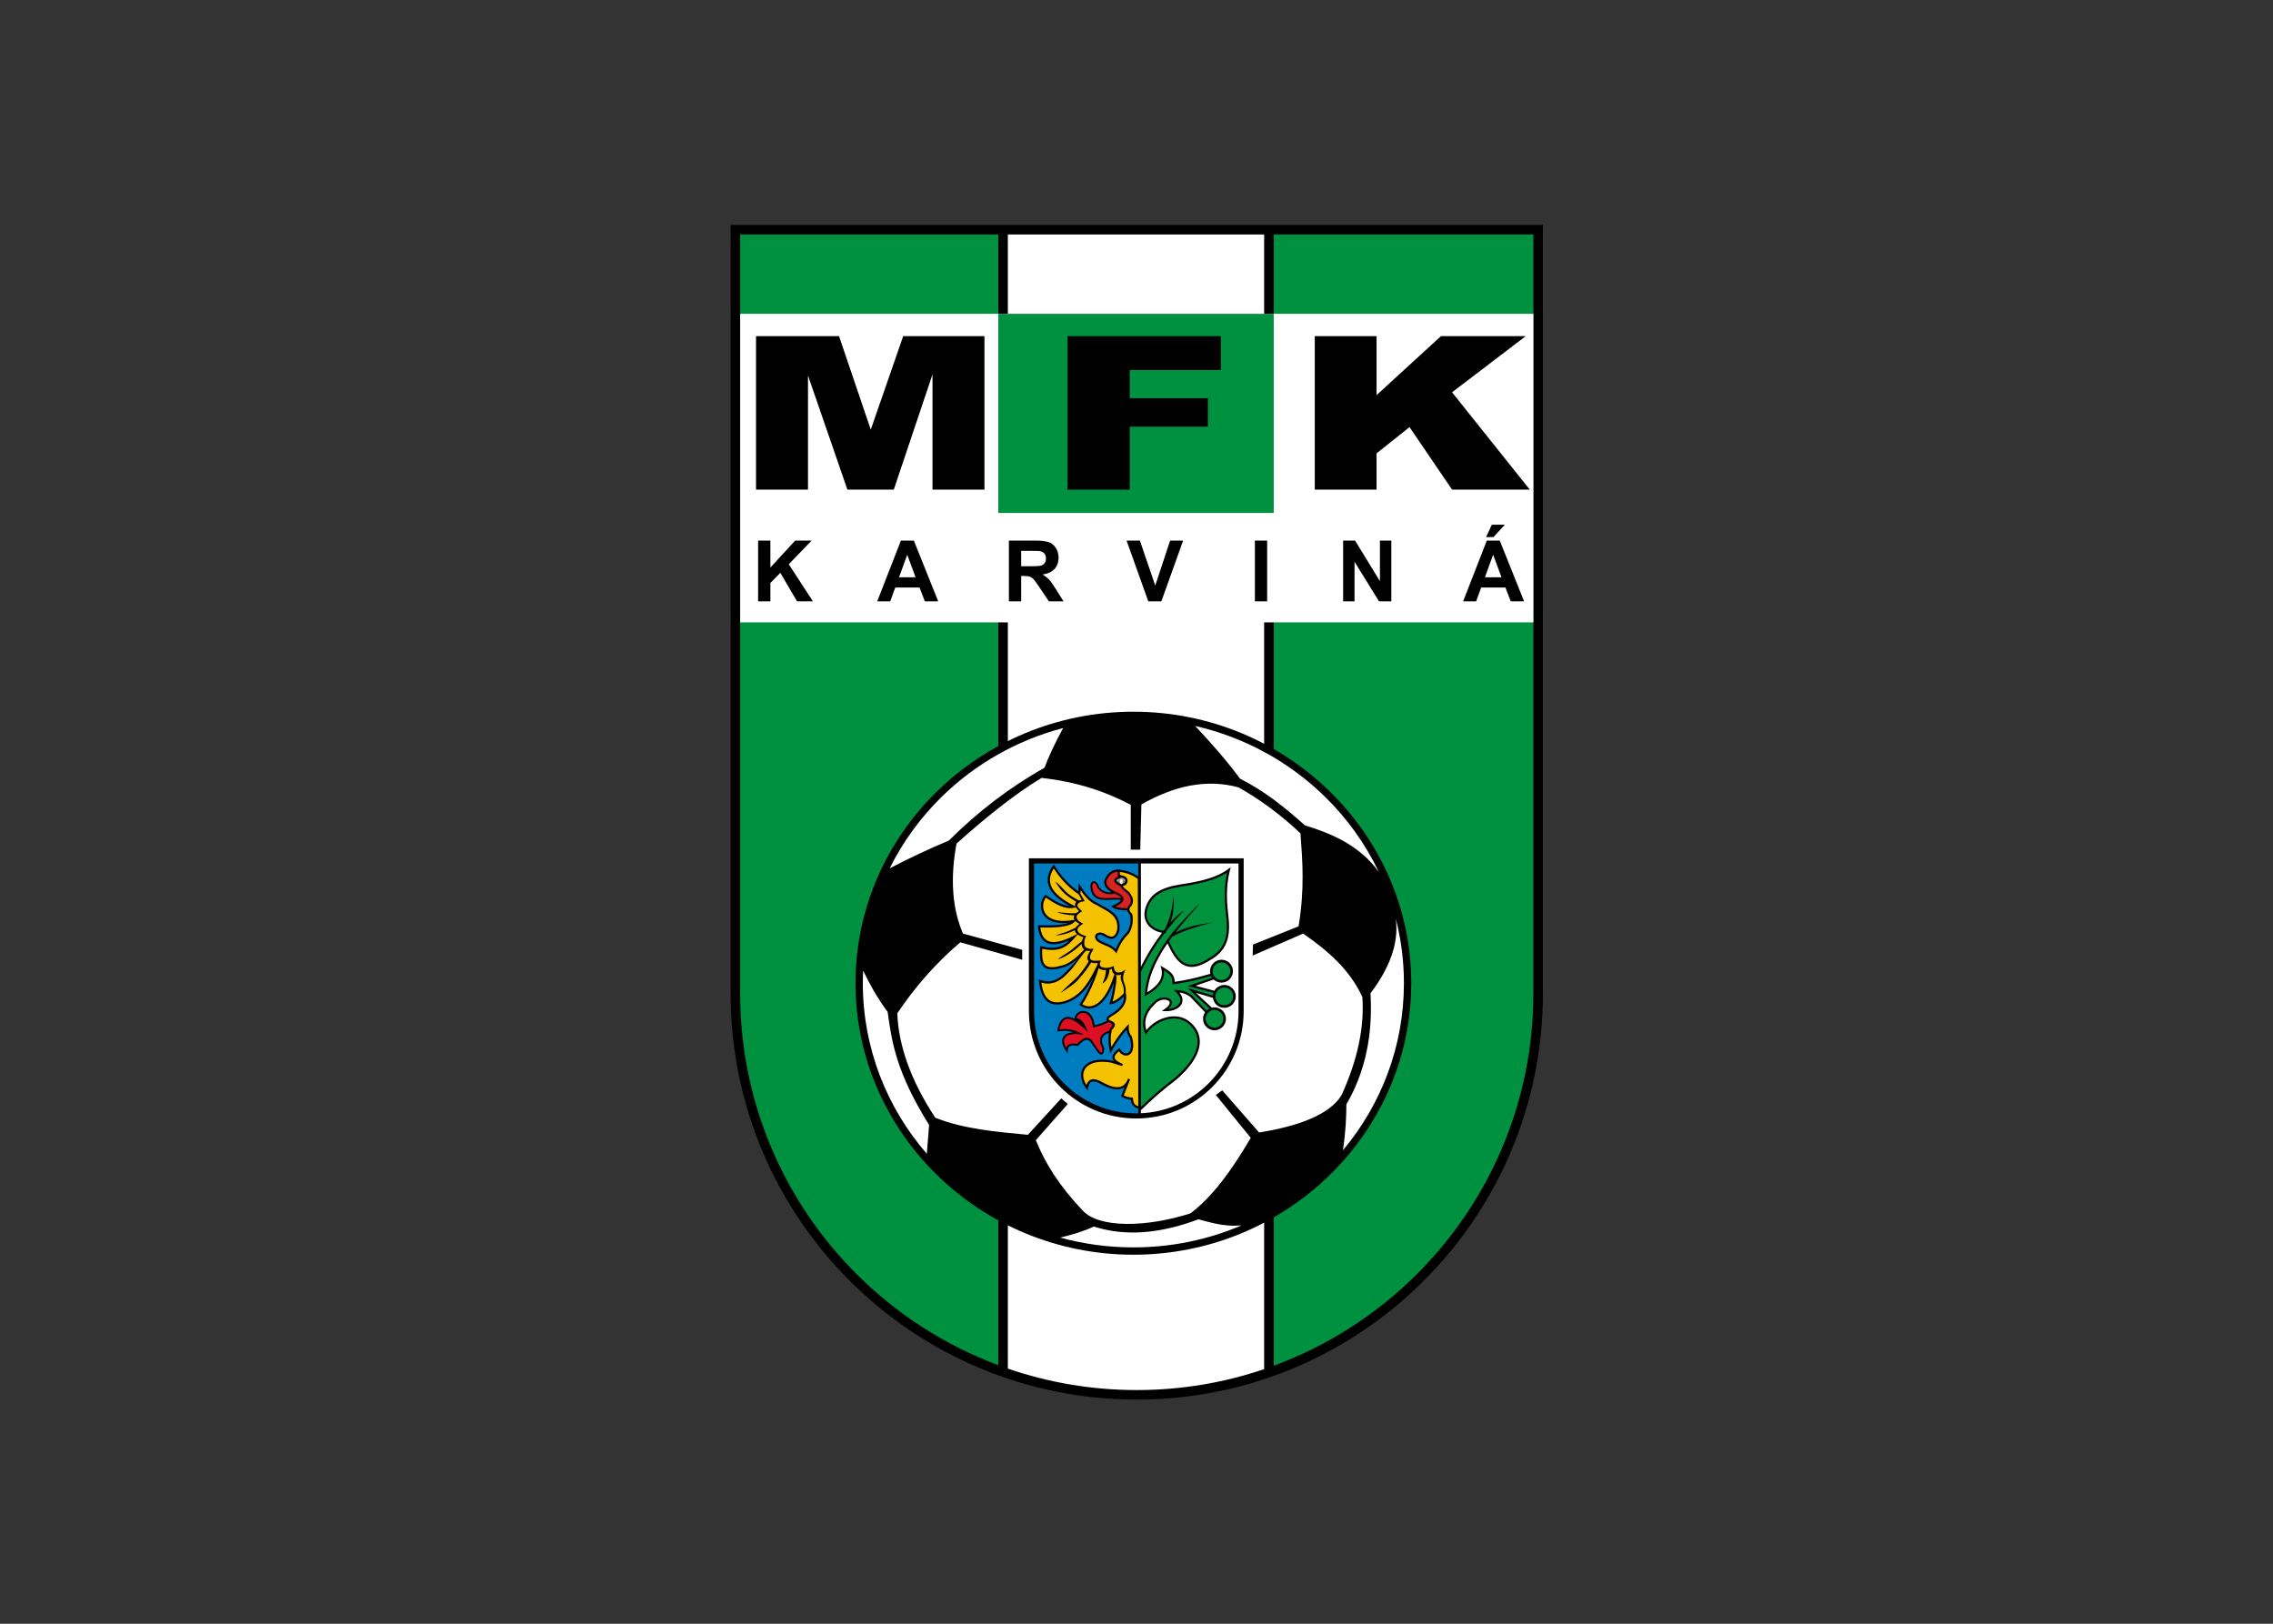 <svg clip-rule="evenodd" fill-rule="evenodd" stroke-miterlimit="22.926" viewBox="0 0 560 400" xmlns="http://www.w3.org/2000/svg"><rect x="0" y="0" width="560" height="400" fill="#333333" stroke="none"/><g transform="matrix(.761 0 0 .761 180 55.403)"><path d="m262.979 248.769c0 72.608-58.882 131.49-131.49 131.49s-131.489-58.882-131.489-131.49v-248.769h262.979z"/><path d="m175.832 3.096v366.206c17.613-6.487 33.417-16.726 46.441-29.749 23.242-23.243 37.622-55.343 37.622-90.783h-.012v-.001h.012v-245.673zm-89.168 366.025v-366.025h-83.568v245.677h-.012c.001 35.438 14.38 67.536 37.622 90.779 12.903 12.904 28.538 23.073 45.958 29.569z" fill="#009140"/><path d="m172.735 370.399v-367.303h-82.974v367.135c13.084 4.497 27.121 6.943 41.727 6.943v-.012h.005v.012c14.425 0 28.297-2.382 41.242-6.775z" fill="#fff"/><path d="m130.395 333.363c49.548 0 89.96-39.482 89.96-87.889 0-48.408-40.412-87.889-89.96-87.889s-89.96 39.482-89.96 87.889 40.412 87.889 89.96 87.889z"/><path d="m73.139 200.274c-2.095 11.351-1.399 21.061 2.089 29.129 6.391 1.762 12.783 3.523 19.174 5.285v3.196c-6.678-1.885-13.356-3.769-20.034-5.654-8.197 6.963-14.833 14.706-20.403 22.984.396 10.427 4.344 21.729 12.291 33.799 9.101 3.633 19.556 4.561 29.989 5.531 3.606-3.933 7.211-7.866 10.816-11.799.697.614 1.393 1.229 2.09 1.844-3.442 3.892-6.883 7.784-10.324 11.676 2.971 7.579 7.877 15.158 15.117 22.738 5.232 5.869 20.849 5.499 34.906.983 6.874-5.1 13.326-13.776 19.543-24.459-3.77-4.629-7.539-9.259-11.308-13.888.696-.492 1.393-.983 2.089-1.475 3.974 4.548 7.948 9.095 11.922 13.642 13.355-2.167 22.84-5.936 26.671-12.044 5.209-11.432 7.462-22.044 6.76-31.833-4.185-9.048-11.368-15.098-19.174-20.525-5.449 2.375-10.897 4.752-16.347 7.128.042-1.188.082-2.376.123-3.565 4.916-1.966 9.833-3.933 14.749-5.899 1.994-12.052 1.284-21.059.614-30.112-6.508-6.143-13.196-11.028-20.034-14.872-10.488-2.867-20.976-.469-31.464 5.531-.122 4.875-.245 9.75-.369 14.626h-3.072v-14.503c-7.991-4.248-17.28-7.434-28.883-8.726-9.177 5.567-18.354 13.066-27.531 21.262zm34.513-37.403c-2.479 4.616-4.632 8.999-5.998 12.821-11.308 6.391-21.632 14.257-30.973 23.598-6.292 2.601-12.693 5.644-19.171 8.99 4.294-8.665 10.042-16.515 16.934-23.248 10.7-10.454 24.155-18.217 39.208-22.161zm102.194 46.573c-6.031-8.326-14.655-12.242-23.921-15.069-6.221-5.544-12.7-10.918-20.977-15.093-4.85-6.512-9.702-11.892-14.553-17.082 16.162 3.688 30.606 11.748 41.952 22.833 7.199 7.033 13.149 15.285 17.499 24.411zm-11.599 90.097c.916-6.229 1.07-10.679 1.109-14.862 6.012-10.276 8.612-22.256 7.802-35.942 6.079-8.048 9.255-16.095 8.191-24.143 1.717 6.681 2.633 13.675 2.633 20.876h-.009v.005h.009c-.001 20.507-7.402 39.331-19.735 54.066zm-155.34-58.132c2.042 4.217 4.403 8.562 7.936 13.375 1.349 9.736 2.771 19.529 13.423 36.574l-.743 9.335c-12.92-14.898-20.714-34.171-20.715-55.216h.009v-.005h-.01c.001-1.362.035-2.717.1-4.063zm63.791 86.41c3.886-.938 7.628-2.02 10.89-3.581 10.59 3.407 21.961 2.135 33.865-2.34 4.388 1.181 8.733 2.465 13.792 1.971l-.028.089c-10.673 4.523-22.446 7.032-34.819 7.032v-.009h-.006v.009c-8.21 0-16.157-1.106-23.694-3.171z" fill="#fff"/><path d="m166.106 254.498c0 19.197-15.569 34.765-34.766 34.765-19.196 0-34.764-15.568-34.764-34.765v-49.457h69.53z"/><path d="m132.363 206.708h-34.12v47.794h-.007c.001 9.132 3.709 17.406 9.701 23.399 5.994 5.993 14.269 9.702 23.402 9.702v-.007h.005v.007c.341 0 .681-.007 1.019-.017z" fill="#007cc0" fill-rule="nonzero"/><path d="m126.334 213.587c.917 0 1.665-.429 1.665-.952 0-.524-.747-.952-1.665-.952-.917 0-1.665.428-1.665.952 0 .523.748.952 1.665.952z" fill="#8b7c62"/><path d="m125.904 210.98 1.865.437.242 1.369c-1.014-.772-2.042-.812-3.087-.073l-.327-.582.654-.678z" fill="#9f9c92"/><ellipse cx="126.479" cy="212.617" fill="#f4f4f3" rx=".466" ry=".837"/><g fill-rule="nonzero"><path d="m122.832 261.433c-1.335.38-2.174.966-2.492 1.766-.32.806-.129 1.864.597 3.183l.041.075-.005.086c-.081 1.317-.387 1.922-.856 2.006-.457.082-.98-.371-1.544-1.158l-.002-.004-1.596-2.289-.009-.013-.009-.016c-.998-1.844-2.467-1.648-4.407.585l-.113.131-.168-.033c-1.111-.217-1.925-.192-2.439.077-.465.245-.688.722-.665 1.433l.03.937-.563-.75c-.653-.869-1.078-1.744-1.231-2.549v-.001c-.135-.705-.064-1.359.24-1.917.302-.556.831-1.004 1.609-1.292v-.001c.499-.184 1.104-.305 1.822-.346-.56-.165-1.122-.282-1.681-.355-1.094-.141-2.192-.109-3.291.078l-.427.074.086-.425c.667-3.255 1.964-4.446 3.664-4.316.579.043 1.202.251 1.858.588l.01-.049c.197-1.042.814-1.81 1.599-2.201.455-.227.966-.327 1.484-.281.515.045 1.038.235 1.519.587.931.683 1.709 1.983 1.961 4.043.721-.153 1.443-.352 2.163-.616.748-.274 1.497-.618 2.242-1.058.077-.045 1.118.524 1.195.477l.647.572.151.49-.14.616-.383.372-.465.674-.139.722z"/><path d="m122.669 260.86c-1.52.433-2.49 1.137-2.881 2.121-.381.962-.195 2.162.586 3.611-.063.929-.189 1.341-.362 1.371h-.001c-.189.034-.527-.321-.956-.919l-1.586-2.275c-1.249-2.289-3.001-2.167-5.255.367-1.163-.208-2.051-.151-2.66.167-.461.241-.76.617-.897 1.13-.345-.569-.576-1.126-.674-1.644-.109-.573-.057-1.094.177-1.524.235-.431.659-.783 1.294-1.018h.002c.785-.292 1.88-.405 3.32-.273l1.722.156-1.571-.721c-1.153-.53-2.307-.861-3.464-1.01-1.011-.131-2.022-.122-3.031.015.606-2.57 1.637-3.523 2.944-3.423 1.458.112 3.296 1.443 5.3 3.307l1.011.942-.536-1.274c-.641-1.523-1.449-2.495-2.362-2.957-.186-.093-.376-.166-.568-.218-.089-.024-.179-.043-.271-.059.212-.685.656-1.19 1.203-1.463.357-.178.76-.257 1.168-.221.411.036.83.189 1.218.475.857.628 1.568 1.889 1.757 3.946l.03.327.32-.062c.858-.167 1.716-.391 2.574-.706.791-.289 1.583-.657 2.377-1.129.068-.04.809.373.876.332l.417.753-.779 1.338z" fill="#dd0f22"/><path d="m132.262 211.129.066 75.017c-1.151-.223-1.814-.69-2.211-1.289-.333-.502-.464-1.078-.538-1.674-.542-.045-1.034-.142-1.482-.28-.535-.166-1.012-.391-1.445-.66l-.255-.158.109-.276 1.057-2.669c-.447.316-.955.528-1.522.635-1.479.28-3.347-.178-5.604-1.375l-.021-.012c-1.458-.9-2.574-1.258-3.348-1.073-.711.17-1.154.86-1.328 2.067l-.118.825-.515-.654c-.947-1.202-1.494-2.478-1.629-3.688-.121-1.095.093-2.135.653-3.021.556-.879 1.449-1.601 2.685-2.065 1.578-.592 3.725-.763 6.453-.301l.026.004.022.007.867.272c-.419-.451-.59-.903-.575-1.358.031-.965.904-1.847 1.988-2.706l.345-.275.196.395c.382.766.992 1.239 1.599 1.355.283.053.565.028.819-.084.257-.113.49-.317.673-.618.48-.792.617-2.219.008-4.408-.428-.528-.704-1.084-.867-1.659-.083-.295-.137-.595-.166-.898-.725.816-1.444 1.692-2.154 2.661-.902 1.233-1.785 2.611-2.638 4.204l-.467.872-.196-.969c-.468-2.315-.6-4.635.004-6.962l.027-.103.077-.072c.917-.837.955-1.432.114-1.784v.001c-.949-.365-1.329-.813-1.295-1.321.032-.471.452-.919 1.113-1.353l.023-.013c1.639-.9 2.891-1.897 3.662-3.012.616-.891.927-1.866.885-2.934-.595.571-1.192 1.087-1.792 1.502-.801.555-1.61.931-2.428 1.029l-.58.069.203-.547c.146-.394.296-.919.441-1.513.34-1.395.658-3.183.852-4.637l.054-.389c-.819 2.113-1.741 3.819-2.717 5.126-1.035 1.384-2.138 2.329-3.254 2.847-1.146.532-2.301.616-3.409.266-.548-.172-1.082-.452-1.596-.836l-.297-.222.232-.288.007-.008c.266-.333.571-.792.896-1.335.328-.548.679-1.186 1.035-1.873.931-1.799 1.895-3.899 2.573-5.569-.661 1.202-1.374 2.364-2.194 3.442-1.496 1.966-3.342 3.643-5.864 4.759l-.014.006c-3.049 1.2-5.308 1.085-6.901-.136-1.574-1.208-2.453-3.483-2.767-6.624l-.057-.575.539.206c1.134.434 2.281.58 3.439.369 1.162-.21 2.349-.779 3.561-1.77l.023-.022c.435-.408.883-.847 1.33-1.301.46-.466.912-.94 1.344-1.407.898-.97 1.751-1.935 2.439-2.755-1.48 1.276-3.12 2.378-4.688 2.802-4.873 1.491-6.656.355-7.3-1.748-.356-1.163-.329-2.605-.302-4.047.004-.228.008-.454.011-.676l.006-.452.436.11c2.976.75 5.016.547 6.57-.149.983-.44 1.786-1.085 2.515-1.812-3.176 1.376-5.458 1.603-7.064.961-1.918-.766-2.841-2.721-3.142-5.418l-.046-.409.411.014c2.901.102 5.349.038 7.235-.23.918-.13 1.696-.306 2.322-.534-2.461.229-4.328-.066-5.701-.673-1.26-.557-2.11-1.378-2.625-2.303-.517-.928-.694-1.957-.61-2.929.099-1.146.562-2.222 1.261-2.969l.206-.221.251.165.14.092c2.507 1.643 5.015 3.286 7.47 3.356-3.197-1.724-5.382-3.585-6.431-5.597-1.196-2.294-.938-4.753.943-7.396l.306-.429.285.443c1.005 1.561 2.107 3.091 3.428 4.542 1.196 1.314 2.575 2.568 4.226 3.728l.08-1.52.059-1.12.598.948c.729 1.154 1.493 2.27 2.399 3.232.895.948 1.933 1.752 3.222 2.299l.024.011.028.017.005.004c.522.323 1.083.629 1.643.936 2.936 1.605 5.872 3.213 5.203 7.915l-.004.029-.007.023c-.524 1.745-1.325 2.465-2.294 2.564-.915.095-1.93-.401-2.978-1.103-.721-.291-1.253-.263-1.564-.066-.11.071-.191.164-.239.272-.049.109-.065.237-.047.374.053.389.383.833 1.044 1.167l.02.011c.553.325 1.128.556 1.703.784v.001c1.078.431 2.157.861 3.209 1.921.342-.834.763-1.677 1.301-2.532.646-1.027 1.459-2.073 2.502-3.142.535-.992.83-1.932.95-2.835.117-.877.07-1.726-.083-2.556-.524-.501-.833-1.001-.922-1.498-1.161-.023-2.123-.107-2.885-.253-.847-.162-1.469-.405-1.867-.726l-.46-.372.545-.234c1.557-.666 2.418-1.259 2.679-1.785-.987-.18-2.127-.124-3.261-.071-3.155.151-6.267.3-6.661-4.173v-.027c.005-.763.19-1.256.46-1.523.177-.174.388-.258.613-.262.208-.004.423.062.626.188.434.271.845.841 1.035 1.581.531.828 1.24 1.352 2.098 1.618.624.194 1.331.255 2.109.201-.428-.243-.8-.494-1.115-.752v-.001c-.64-.525-1.057-1.089-1.248-1.687-.196-.616-.153-1.255.128-1.918v-.002c.164-.386.409-.779.734-1.177l.006-.008.001-.001c.111-.158.231-.306.36-.444.13-.141.27-.273.416-.392.658-.538 1.483-.874 2.474-1.008l-.001-.018.08.008c.111-.014.225-.026.339-.035l.306-.023.029.125c.991.114 1.985.321 2.978.668 1.108.385 2.215.944 3.322 1.741zm-5.711 2.366c.186-.193.499-.351.969-.463.204-.354.308-.67.264-.928s-.264-.491-.722-.687l-.713-.165.026.115-.305.104c-1.023.35-1.297.632-1.165.872.197.358.87.754 1.646 1.152z"/><path d="m131.846 211.707c-1.047-.754-2.094-1.283-3.14-1.648-.909-.317-1.819-.511-2.73-.621l.067 1.013 1.215.279.035.009.024.01c.726.305 1.082.727 1.17 1.235.082.481-.097 1.003-.439 1.551l-.081.129-.151.031c-.588.12-.791.253-.763.393.084.408.931 1.063 1.779 1.719l.265.205.047.037.034.051.023.036c.441.677.904 1.386 1.039 2.184l.028.053.021.073-.01.073-.01.028c.051.581-.08 1.21-.521 1.907l-.024.039-.036.033c-.413.379-.605.758-.576 1.135.03.397.298.828.802 1.288l.088.08.023.114c.182.932.243 1.891.11 2.893-.134 1.002-.462 2.04-1.055 3.128l-.024.044-.035.035c-1.021 1.043-1.813 2.061-2.441 3.058-.627.997-1.09 1.975-1.448 2.939l-.211.569-.393-.461c-1.066-1.25-2.196-1.703-3.325-2.154h-.001c-.59-.235-1.18-.472-1.779-.821-.893-.451-1.347-1.108-1.428-1.709-.038-.269-.001-.528.102-.759.104-.233.275-.434.507-.582.494-.314 1.271-.383 2.249.021l.034.014.029.019c.938.63 1.82 1.08 2.54 1.006.673-.069 1.251-.639 1.675-2.035.583-4.193-2.129-5.678-4.841-7.161-.56-.306-1.119-.612-1.662-.947-1.377-.589-2.486-1.447-3.438-2.458-.698-.739-1.31-1.559-1.884-2.415l-.055 1.058-.004.081 1.176 2.032.22.379-.434.064c-1.132.166-1.687.56-1.864.994-.171.423.003.961 1.15 1.948l.309.266-.349.213c-1.465.895-1.563 1.449-1.4 1.963.174.547.653 1.129 1.622 1.595l.478.23-.446.288c-1.239.797-1.543 1.411-1.386 1.97.168.595.841 1.202 2.426 1.699l.36.114-.194.322c-.379.634-.37 1.138-.422 1.748-.036.443.025.846.204 1.164.173.307.461.542.882.664.411.119.701.305 1.378.183l.527-.095-.199.497-.002.004-.001.004c-.043.102-.142.258-.268.458-.36.563-.732 1.332-.654 2.035v.001c.071.648.433 1.171 2.817.908l.787.07c-.327.484-.479.654-.443 1.253.013.22.117.414.294.568.2.175.489.305.85.378.804.162 1.712.188 2.971-.331l.484-.2c-.087.586-.07.732.163 1.296.118.284.313.51.562.655.252.147.566.212.92.174.923-.101 1.312-.408 2.038-.94l-.38.96c-.646 1.632-.317 2.552.03 3.525.285.798.581 1.627.45 2.856l.083.467c.276 1.548-.065 2.93-.924 4.172-.836 1.209-2.164 2.275-3.89 3.225-.472.31-.768.583-.783.795-.011.176.235.376.837.607l.009.004c1.514.626 1.576 1.593.183 2.902-.461 1.848-.435 3.704-.145 5.562.72-1.264 1.456-2.387 2.204-3.409.916-1.25 1.853-2.354 2.804-3.38l.66-.713-.044.97c-.024.545.017 1.078.162 1.589.142.503.388.99.776 1.455l.05.058.02.075c.694 2.443.511 4.088-.066 5.041-.264.435-.609.733-.994.902-.388.171-.815.211-1.237.131-.703-.134-1.398-.604-1.888-1.356-.785.657-1.378 1.301-1.397 1.909-.023.675.681 1.401 2.653 2.21l-.241.67-3.606-1.127c-2.587-.435-4.601-.279-6.062.269-1.081.406-1.856 1.027-2.33 1.778-.471.746-.651 1.629-.548 2.563.097.869.44 1.784 1.021 2.682.303-1.033.868-1.647 1.696-1.845.961-.23 2.252.153 3.869 1.149 2.109 1.118 3.822 1.552 5.137 1.303 1.149-.217 2.011-.981 2.585-2.288l.166-.42.667.253-.003.009v.001l-.013.033c-.044.117-.088.231-.135.342l-1.894 4.783c.314.171.652.32 1.023.434.477.147 1.009.243 1.609.27l.309.014.03.308c.059.605.153 1.191.457 1.65.25.377.66.688 1.342.884z" fill="#f4c201"/><path d="m128.46 221.11c.107-.372.343-.73.707-1.074.835-1.356.116-2.472-.553-3.497l-.217-.168c-.952-.737-1.904-1.473-2.041-2.141l-.001-.006c-.009-.015-.018-.03-.028-.044-.924-.468-1.754-.96-2.047-1.493-.339-.614-.118-1.196 1.084-1.709l-.014-.216-.093-1.386c-.835.121-1.525.403-2.069.847-.123.101-.239.21-.346.326-.109.116-.21.241-.304.375l-.01.012-.015.022c-.287.35-.5.689-.638 1.013h-.001c-.213.502-.248.978-.105 1.425.148.464.489.915 1.021 1.352l.001-.001c.571.467 1.354.914 2.349 1.336l.01.004c1.486.684 2.23 1.461 2.061 2.351-.139.727-.944 1.469-2.525 2.229.268.105.596.195.985.269.725.139 1.642.22 2.748.243z" fill="#d52522" stroke="#e2001a" stroke-width=".11"/><path d="m124.403 216.536c-1.21.196-2.297.173-3.233-.118-1.008-.313-1.837-.932-2.451-1.911l-.026-.041-.011-.047c-.145-.605-.459-1.059-.784-1.262-.108-.067-.211-.102-.302-.101-.073.001-.144.031-.206.093-.164.162-.277.507-.284 1.081.346 3.898 3.173 3.763 6.04 3.626 1.137-.055 2.28-.11 3.311.064-.18-.388-.732-.783-1.601-1.184-.157-.066-.306-.133-.453-.2z" fill="#d52522" stroke="#e2001a" stroke-width=".11"/><path d="m127.24 248.837c.26-1.37-.052-2.241-.349-3.074-.329-.92-.812-1.718-.45-3.093-.319.148-.459.155-.751.188-.339.036-.657 0-.941-.097.229.338.205 1.512.013 2.952-.197 1.479-.521 3.296-.866 4.712-.088.361-.176.695-.264.992.506-.155 1.017-.427 1.531-.783.688-.476 1.382-1.102 2.077-1.797zm-2.877-6.259-.084-.028-.109.345c-.961 3.041-2.112 5.378-3.35 7.035-.962 1.288-1.972 2.159-2.98 2.627-.978.454-1.96.527-2.896.232-.369-.116-.733-.291-1.088-.521.227-.314.472-.693.728-1.12.339-.567.697-1.218 1.057-1.912 1.612-3.112 3.26-7.195 3.476-8.682.03.03.06.058.092.086.276.242.659.418 1.125.512.355.072.762.096 1.209.064-.047.689-.143 1.379-.313 2.067-.187.761-.467 1.522-.87 2.284 1.766-.868 2.23-3.349 2.334-4.539.237-.059.481-.132.73-.22.007.312.067.601.174.857.16.388.424.702.765.913zm-5.654-3.001c-.001-.204.041-.419.129-.642-1.107.076-1.596.027-2.113-.194-.985 1.744-2.293 3.426-3.768 5.075-1.502 1.951-3.916 3.337-6.086 4.784 1.067-1.348 4.487-4.152 5.442-5.22 1.45-1.622 2.644-3.296 3.628-5.013-.257-.238-.383-.532-.419-.856-.094-.855.512-1.865.917-2.505-.495.036-.918-.004-1.274-.106-.449.063-4.077 5.28-4.623 5.87-.454.49-.912.971-1.358 1.424-.458.465-.914.911-1.352 1.321l-.001.002-.023.022-.017.013c-1.317 1.082-2.618 1.704-3.904 1.936-1.108.201-2.199.113-3.275-.217.336 2.654 1.114 4.565 2.428 5.573 1.385 1.062 3.412 1.137 6.199.042 2.396-1.062 4.153-2.661 5.581-4.537 1.442-1.895 2.556-4.084 3.649-6.29zm-4.233-5.006c-.232-.166-.412-.375-.546-.613-.199-.355-.292-.775-.291-1.226-1.027 1.012-1.926 1.797-3.097 2.604-1.62 1.107-3.183 2.04-4.673 2.474.909-.884 3.04-2.075 4.034-2.761.497-.343 3.791-3.21 3.838-3.163.097-.425.263-.861.484-1.285-.806-.276-1.436-.578-1.888-.908l-.875 1.006c-1.127 1.299-2.289 2.567-3.98 3.324-1.612.721-3.677.962-6.597.295l-.005.232c-.026 1.384-.052 2.771.272 3.827.524 1.711 2.077 2.604 6.422 1.272l.012-.004c1.608-.435 3.329-1.667 4.851-3.044.292-.265.584-.542.872-.826.294-.29.565-.568.813-.83v-.001l.005-.005zm-2.3-5.003-1.145.58c-3.849 1.951-6.443 2.384-8.124 1.712-1.538-.615-2.333-2.207-2.647-4.427 2.761.083 5.104.012 6.937-.248 1.987-.282 3.403-.794 4.141-1.577l.259-.277c.336.343.815.648 1.363.934-.626.452-1.051.89-1.28 1.314l-.026-.057-.184.083c-.836.383-1.818.936-2.693 1.234-1.199.41-2.188.738-3.581 1.162 1.361.054 4.247-.619 6.283-1.723-.004.131.012.262.048.391.092.32.308.619.649.899zm-.871-4.605c-.064-.103-.114-.209-.149-.319-.116-.365-.074-.754.181-1.173-1.821.06-5.01-.603-5.68-.999 1.892.101 4.174.511 6.261.319.238-.22.532-.446.889-.681-.465-.431-.796-.821-1.008-1.174l-.651.13c-3.077.611-6.075-1.318-9.072-3.281-.483.617-.802 1.44-.878 2.316-.072.841.079 1.728.521 2.522.443.797 1.184 1.507 2.29 1.997 1.559.689 3.832.94 7.01.392zm.318-4.376-.386-.191c-3.669-1.816-6.13-3.764-7.223-5.859-.998-1.915-.841-3.982.597-6.215.945 1.435 1.983 2.84 3.207 4.185 1.346 1.479 2.918 2.882 4.84 4.171l1.035 1.787c-.343.066-.653.145-.924.242-1.49-.808-3.149-1.715-4.289-2.946-.863-.785-2.296-2.634-3.385-3.101.866 1.168 1.71 2.584 2.915 3.68 1.115 1.015 2.455 1.878 3.936 2.808-.167.141-.289.3-.362.481-.114.28-.106.597.039.958z" fill="#f4c201"/><path d="m164.444 254.5h-.006v-47.792h-32.075v80.877c8.728-.265 16.611-3.916 22.379-9.684 5.993-5.993 9.702-14.268 9.702-23.401z" fill="#fff"/><path d="m132.146 284.6.009-43.069c1.751-3.658 3.704-7.01 5.843-10.078.547-.786 1.108-1.554 1.681-2.305-1.091-.209-2.055-.574-2.864-1.068-1.033-.63-1.817-1.471-2.297-2.471s-.656-2.154-.474-3.409c.16-1.096.593-2.269 1.335-3.484l.002-.005c.639-1.015 1.573-2.085 3.217-3.028 1.62-.927 3.933-1.732 7.351-2.237 3.522-.521 6.497-1.137 8.998-1.931 2.487-.79 4.511-1.759 6.146-2.99l.805-.606-.245.977c-.458 1.826-.791 3.797-.912 6.104-.122 2.312-.032 4.969.353 8.167.339 2.815.486 5.598-.236 8.133-.729 2.562-2.335 4.849-5.5 6.619-4.205 2.762-7.067 2.76-9.234 1.33-2.043-1.349-3.407-3.959-4.702-6.695-.513.745-1.003 1.491-1.465 2.236-2.797 4.512-4.64 9.053-5.099 13.637 1.701-.977 3.045-2.185 4.03-3.628.744-1.386.921-2.769.533-4.147l-.245-.868.772.466.316.19v.001c1.778 1.07 3.556 2.14 3.509 4.58 1.964-.267 3.885-.636 5.776-1.071 1.955-.45 3.873-.969 5.772-1.519-.065-.274-.099-.558-.099-.851h-.002v-.005h.002c0-1.022.415-1.949 1.086-2.618.668-.668 1.592-1.082 2.614-1.084v-.001h.005v.001c1.023.001 1.949.416 2.618 1.087.669.668 1.083 1.593 1.083 2.614h.002v.005h-.002c0 1.022-.415 1.949-1.085 2.618-.669.669-1.594 1.082-2.615 1.083v.002h-.005v-.002c-.98 0-1.871-.383-2.534-1.004l-5.875 2.019 6.099 1.615c.166-.29.367-.555.602-.789.668-.668 1.593-1.082 2.614-1.083v-.002h.005v.002c1.023.001 1.949.416 2.618 1.086.669.669 1.082 1.593 1.084 2.614h.001v.005h-.001c-.001 1.023-.416 1.949-1.086 2.619-.669.668-1.594 1.082-2.614 1.083v.001h-.006v-.001c-1.022-.001-1.948-.416-2.618-1.087-.561-.561-.942-1.304-1.051-2.131l-5.516-1.638 5.165 4.802c.271-.063.554-.097.844-.097v-.002h.006v.002c1.022 0 1.948.416 2.618 1.086.668.669 1.082 1.593 1.083 2.614h.002v.005h-.002c0 1.023-.416 1.949-1.086 2.619-.669.668-1.593 1.082-2.614 1.083v.001h-.005v-.001c-1.023-.001-1.949-.416-2.619-1.086-.668-.669-1.082-1.593-1.083-2.614h-.001v-.006h.001c.001-.779.243-1.502.655-2.099l-4.776-4.993c-.904-.635-1.685-.994-2.398-1.202-.396-.115-.774-.186-1.144-.232.479.594.774 1.173.912 1.721.193.767.083 1.474-.254 2.087-.328.597-.872 1.098-1.561 1.475-1.005.55-2.33.838-3.735.765l-1.04-.054.854-.595c1.202-.835 1.682-1.533 1.698-2.051.007-.237-.098-.44-.279-.598-.212-.184-.527-.315-.898-.381-1.047-.185-2.484.152-3.455 1.224l-.017.019c-1.603 1.52-2.579 3.007-3.006 4.522-.368 1.309-.327 2.651.071 4.063.157-.188.319-.373.489-.554 1.715-1.833 4.012-3.176 6.38-3.692 2.393-.521 4.863-.203 6.897 1.294.247.182.491.385.731.609.288.269.553.543.792.82 1.709 1.978 2.351 4.276 1.884 6.81-.459 2.488-1.998 5.197-4.659 8.042-.855.913-1.822 1.838-2.902 2.771l-.021.017c-1.962 1.458-3.88 3.007-5.761 4.631-1.883 1.626-3.839 3.472-5.652 5.233z"/><path d="m132.63 285.745c1.74-1.683 3.511-3.31 5.314-4.868 1.889-1.631 3.817-3.188 5.79-4.656 1.065-.92 2.011-1.825 2.841-2.711 2.564-2.741 4.043-5.328 4.477-7.684.426-2.311-.161-4.408-1.722-6.215-.228-.265-.475-.521-.739-.767-.211-.198-.434-.383-.667-.554-1.853-1.364-4.12-1.65-6.325-1.17-2.23.485-4.394 1.751-6.011 3.479-.303.324-.59.669-.856 1.03l-.4.543-.224-.637c-.628-1.785-.75-3.472-.285-5.124.461-1.64 1.501-3.234 3.199-4.844 1.151-1.257 2.847-1.651 4.088-1.432.496.088.929.275 1.241.545.342.298.539.689.524 1.157-.017.562-.357 1.226-1.156 1.951.876-.076 1.679-.307 2.327-.661.569-.311 1.015-.718 1.277-1.193.252-.458.333-.99.187-1.571-.159-.634-.585-1.332-1.346-2.068l-.686-.664.954.053c.698.038 1.409.102 2.2.332.792.231 1.651.625 2.634 1.319l.022.016.029.03 4.752 4.967c.286-.279.617-.514.982-.69l-6.006-5.584-1.114-1.036 1.457.433 6.75 2.004c.023-.315.085-.619.181-.906l-7.122-1.886-1.136-.301 1.111-.381 6.713-2.308c-.129-.185-.24-.381-.334-.587-1.929.559-3.871 1.086-5.843 1.54-2.04.469-4.123.863-6.271 1.138l-.446.057.047-.446c.219-2.136-1.208-3.166-2.758-4.112.179 1.291-.077 2.578-.769 3.863l-.005.01-.015.021c-1.164 1.714-2.792 3.114-4.881 4.199l-.566.294.045-.636c.351-4.929 2.273-9.795 5.262-14.617.836-1.348 1.756-2.692 2.747-4.033.873-1.287 3.728-4.639 8.559-9.612l1.421-1.175c-2.728 2.81-5.863 6.65-8.083 9.475 1.244-.606 2.557-1.138 3.933-1.609 2.14-.733 4.282-.972 6.699-1.428l1.383-.173c-2.382.451-5.743 1.555-7.854 2.277-1.853.634-3.588 1.382-5.185 2.265-.379.505-.747 1.009-1.104 1.514l.034-.016c1.301 2.767 2.641 5.448 4.617 6.752 1.935 1.277 4.547 1.24 8.471-1.343l.021-.014c2.975-1.665 4.482-3.802 5.162-6.192.688-2.418.543-5.116.213-7.854-.389-3.235-.479-5.932-.356-8.287.104-1.979.359-3.714.714-5.323-1.55 1.025-3.394 1.857-5.581 2.551-2.548.81-5.558 1.434-9.11 1.959-3.317.491-5.549 1.264-7.098 2.151-1.522.873-2.382 1.856-2.969 2.787-.687 1.129-1.088 2.21-1.234 3.211-.163 1.113-.011 2.129.409 3.001.42.873 1.111 1.612 2.026 2.17.824.503 1.831.86 2.986 1.039.146-.186.292-.37.439-.554 1.651-3.211 2.686-7.48 2.653-10.682l.219 1.247c.026 2.531-.186 4.871-1.169 7.398 1.108-1.271 2.291-2.372 3.475-3.302l.992-.631c-1.762 1.726-3.973 4.374-5.565 6.357-.182.351-.373.703-.575 1.053l-.175-.1c-.643.832-1.27 1.687-1.882 2.565-2.194 3.147-4.188 6.591-5.966 10.354z" fill="#00923d"/><path d="m156.66 254.124v.002h-.006v-.002c-.791.001-1.508.323-2.027.842-.52.519-.842 1.238-.842 2.029h.002v.006h-.002c.001.791.323 1.508.842 2.027.52.52 1.238.842 2.029.842v-.002h.006v.002c.79-.001 1.508-.322 2.027-.842.519-.519.841-1.237.842-2.029h-.002v-.005h.002c-.001-.791-.322-1.509-.842-2.028-.519-.52-1.237-.842-2.029-.842zm2.267-15.42v.002h-.005v-.002c-.791.001-1.509.323-2.028.842-.519.52-.841 1.238-.841 2.03h.001v.005h-.001c0 .791.322 1.508.842 2.028.518.519 1.236.841 2.029.841v-.001h.005v.001c.791 0 1.508-.322 2.028-.842.519-.519.841-1.237.841-2.029h-.002v-.005h.002c-.001-.791-.322-1.508-.842-2.028-.518-.519-1.237-.841-2.029-.842zm.907 8.164v.002h-.005v-.002c-.791.001-1.509.323-2.028.842s-.841 1.237-.841 2.029h.001v.005h-.001c0 .792.322 1.509.842 2.028.519.52 1.237.841 2.029.842v-.002h.005v.002c.791-.001 1.508-.322 2.028-.842.519-.519.841-1.237.842-2.029h-.002v-.005h.002c-.001-.791-.323-1.509-.843-2.028-.519-.52-1.237-.841-2.029-.842z" fill="#00923d"/></g><path d="m131.974 205.766h.859v82.866h-.859z"/><path d="m3.096 28.787h256.799v99.879h-256.799z" fill="#fff"/><path d="m86.664 28.787h89.168v64.467h-89.168z" fill="#009140"/><path d="m55.877 36.013h26.307v49.678h-16.823v-37.286l-12.532 37.286h-15.016l-12.758-36.919v36.919h-16.823v-49.678h26.871l10.274 30.259zm102.843 0v10.987h-29.506v9.105h25.313v9.226h-25.313v20.36h-20.138v-49.678zm30.4 0h20.008v19.089l20.848-19.089h27.436l-23.842 18.176 25.16 31.502h-25.16l-13.778-20.24-10.664 8.506v11.734h-20.008z"/><path d="m8.907 121.856v-19.664h3.969v8.731l8.022-8.731h5.338l-7.403 7.659 7.807 12.005h-5.137l-5.403-9.231-3.223 3.288v5.943zm58.297 0h-4.322l-1.717-4.469h-7.861l-1.621 4.469h-4.213l7.66-19.664h4.199zm-7.313-7.779-2.71-7.298-2.655 7.298zm30.204 7.779v-19.664h8.36c2.102 0 3.626.178 4.579.531.952.352 1.717.979 2.289 1.881.573.906.857 1.937.857 3.1 0 1.474-.435 2.696-1.301 3.658-.865.957-2.165 1.566-3.891 1.813.861.504 1.57 1.053 2.129 1.653.558.6 1.31 1.662 2.257 3.191l2.404 3.837h-4.748l-2.871-4.281c-1.02-1.529-1.717-2.491-2.092-2.889-.375-.399-.773-.669-1.195-.82-.421-.146-1.085-.22-2.001-.22h-.801v8.209h-3.975zm3.974-11.35h2.935c1.904 0 3.095-.078 3.571-.238.471-.161.842-.44 1.113-.834.265-.393.402-.883.402-1.474 0-.664-.178-1.195-.531-1.602-.352-.408-.851-.664-1.497-.774-.32-.041-1.286-.065-2.898-.065h-3.095zm41.151 11.35-7.028-19.664h4.308l4.972 14.555 4.817-14.555h4.212l-7.042 19.664zm34.512 0v-19.664h3.969v19.664zm28.568 0v-19.664h3.864l8.049 13.13v-13.13h3.69v19.664h-3.987l-7.925-12.824v12.824zm58.585 0h-4.322l-1.716-4.469h-7.862l-1.621 4.469h-4.212l7.66-19.664h4.199zm-7.311-7.779-2.711-7.298-2.655 7.298zm-4.991-13.012 1.85-4.011h4.226l-3.69 4.011z" fill-rule="nonzero"/></g></svg>